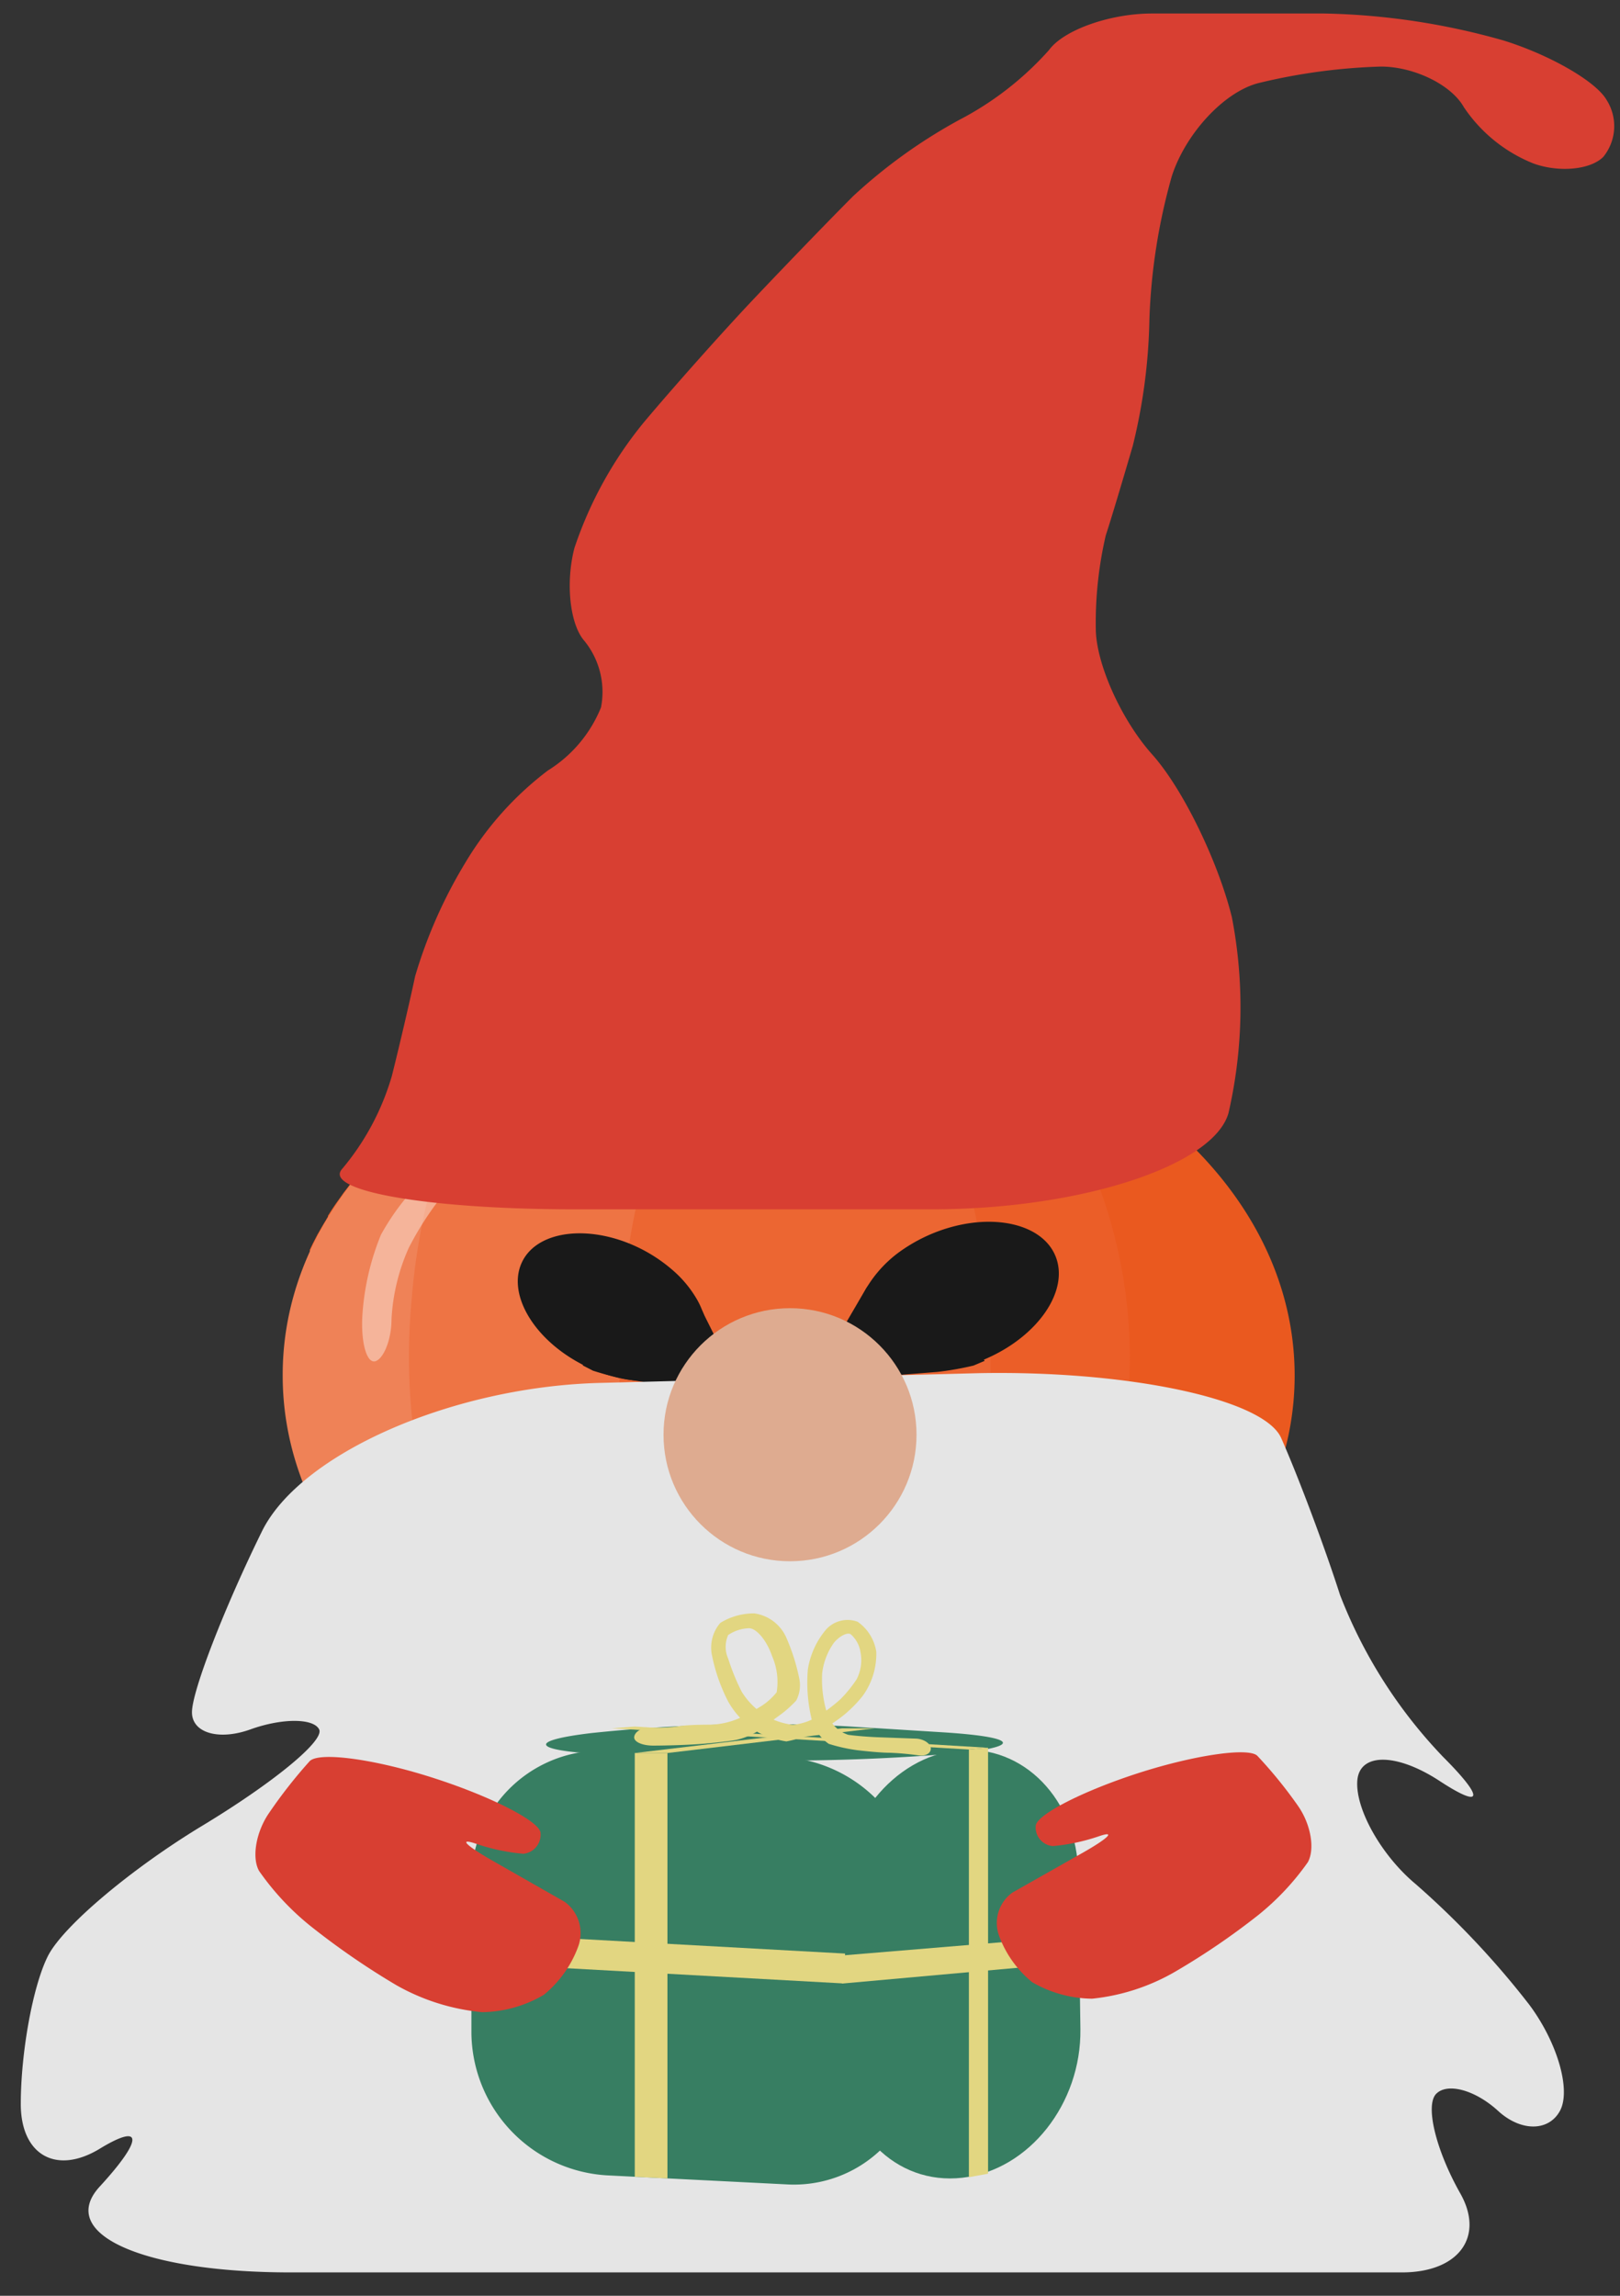 <svg xmlns="http://www.w3.org/2000/svg" width="120" height="170" viewBox="0 0 120 170"><rect x="0" y="0" width="120" height="170" fill="#333333" stroke="none"/><defs><style>.cls-1{fill:#ea591f;}.cls-2{fill:#eb5e28;}.cls-3{fill:#ee7444;}.cls-4{fill:#ec6632;}.cls-5{fill:#ef8257;}.cls-6{fill:#191919;}.cls-7{opacity:0.4;}.cls-8{fill:#fff;}.cls-9{fill:#e5e5e5;}.cls-10{fill:#d83f32;}.cls-11{fill:#377e62;}.cls-12{fill:#e2d681;}.cls-13{fill:#deab90;}</style></defs><title>pumpkin_elf_right</title><g id="final"><path class="cls-1" d="M95.9,101.86c0,9.79-6.64,18.41-16.71,23.47a43.73,43.73,0,0,1-8.51,3.18,47.65,47.65,0,0,1-8.08,1.37c-1,.09-2,.14-2.94.16l-1.25,0L57,130H57l-.67,0-.53,0-.67,0-.92-.07-.92-.09-.91-.1c-1.21-.15-2.39-.34-3.56-.57l-.87-.19-.86-.19-.86-.21-.84-.23-.83-.24h0l-.8-.25-.34-.11c-.44-.14-.87-.3-1.3-.45l-.75-.28-.06,0-.68-.26-.12-.06-.74-.31L39,126l-1-.49h0l-.1,0c-.61-.3-1.2-.61-1.78-.94l-.71-.4-.85-.52-.45-.28-.64-.42-.84-.59c-.41-.29-.82-.6-1.21-.91l-.52-.41-.59-.5a.44.44,0,0,1-.11-.09l-.05,0-.09-.09c-.11-.09-.22-.18-.32-.28l-.32-.28-.54-.52-.24-.23c-.18-.17-.35-.35-.52-.52h0l-.51-.54c-.15-.17-.31-.34-.46-.52s-.34-.39-.5-.59l-.41-.51-.05-.06a27.12,27.12,0,0,1-1.66-2.36c-.12-.2-.25-.4-.37-.61s-.17-.3-.26-.45-.29-.54-.43-.81a.14.14,0,0,1,0-.06l0,0a.91.91,0,0,1-.07-.14l-.14-.29c-.12-.24-.23-.48-.34-.73s-.17-.39-.25-.59l0-.07-.12-.33c-.13-.32-.24-.64-.35-1l-.14-.42,0-.09s0-.11,0-.16-.07-.24-.11-.36c-.15-.55-.29-1.11-.4-1.67l-.12-.68c0-.23-.07-.46-.1-.7s-.05-.34-.07-.52c-.06-.56-.1-1.12-.11-1.68,0-.21,0-.41,0-.61s0-.33,0-.49,0-.43,0-.64a2.28,2.28,0,0,1,0-.26l0-.46,0-.22a.2.2,0,0,1,0-.07.62.62,0,0,1,0-.13c0-.2.05-.4.07-.59s.05-.39.09-.57.07-.43.11-.63c.06-.37.14-.73.23-1.08a.83.83,0,0,1,0-.15,1,1,0,0,1,0-.14c0-.17.08-.33.13-.49l.12-.43a.5.5,0,0,0,0-.13l.09-.26.15-.45c.11-.32.23-.63.36-1l.09-.23c.12-.29.24-.58.37-.86,0,0,0,0,0,0l0-.07,0-.09.22-.46.33-.64.27-.47s0,0,0,0c.11-.19.22-.38.34-.57l.12-.21a.56.56,0,0,1,.05-.08.16.16,0,0,0,0-.07l.08-.12c.19-.31.39-.61.61-.92l.35-.49c.1-.15.21-.29.32-.43l.25-.33c.06-.08.13-.16.19-.25l.32-.39c.47-.56,1-1.11,1.48-1.65l.18-.19.14-.14.55-.54.22-.2.61-.56.22-.2.27-.23A36.13,36.13,0,0,1,34,80.47l.3-.19.46-.29h0l1.1-.65.5-.27.14-.09.49-.25c.57-.31,1.15-.59,1.75-.87l.42-.2.39-.17.39-.17.62-.25,1.24-.49.6-.22c1-.35,2-.67,3-.95l.51-.14.18,0,.73-.19.48-.11,1-.22.41-.08.64-.13.58-.1.51-.09c.58-.1,1.16-.18,1.74-.25l.71-.09.78-.08.23,0,.5,0,.45,0,.74-.05.85,0c.66,0,1.33,0,2,0A48.82,48.82,0,0,1,64,74l.69.08a47.07,47.07,0,0,1,6.88,1.39c1.05.3,2.07.63,3.07,1C87.22,81,95.9,90.65,95.9,101.86Z"/><path class="cls-2" d="M83.69,100.48a36.49,36.49,0,0,1-7.51,22.15,38.23,38.23,0,0,1-5.5,5.88,47.65,47.65,0,0,1-8.08,1.37c-1,.09-2,.14-2.94.16l-1.25,0L57,130H57l-.67,0-.53,0-.67,0-.92-.07-.92-.09-.91-.1c-1.21-.15-2.39-.34-3.56-.57l-.87-.19-.86-.19-.86-.21-.84-.23-.83-.24h0l-.8-.25-.34-.11c-.44-.14-.87-.3-1.3-.45l-.75-.28-.06,0-.68-.26-.12-.06-.74-.31L39,126l-1-.49h0l-.1,0c-.61-.3-1.2-.61-1.78-.94l-.71-.4-.85-.52-.45-.28-.64-.42-.84-.59c-.41-.29-.82-.6-1.21-.91l-.52-.41-.59-.5a.44.44,0,0,1-.11-.09l-.05,0-.09-.09c-.11-.09-.22-.18-.32-.28l-.32-.28-.54-.52-.24-.23c-.18-.17-.35-.35-.52-.52h0l-.51-.54c-.15-.17-.31-.34-.46-.52s-.34-.39-.5-.59l-.41-.51-.05-.06a27.12,27.12,0,0,1-1.66-2.36c-.12-.2-.25-.4-.37-.61s-.17-.3-.26-.45-.29-.54-.43-.81a.14.14,0,0,1,0-.06l0,0a.91.91,0,0,1-.07-.14l-.14-.29c-.12-.24-.23-.48-.34-.73s-.17-.39-.25-.59l0-.07-.12-.33c-.13-.32-.24-.64-.35-1l-.14-.42,0-.09s0-.11,0-.16-.07-.24-.11-.36c-.15-.55-.29-1.11-.4-1.67l-.12-.68c0-.23-.07-.46-.1-.7s-.05-.34-.07-.52c-.06-.56-.1-1.12-.11-1.68,0-.21,0-.41,0-.61s0-.33,0-.49,0-.43,0-.64a2.28,2.28,0,0,1,0-.26l0-.46,0-.22a.2.2,0,0,1,0-.07.62.62,0,0,1,0-.13c0-.2.05-.4.07-.59s.05-.39.09-.57.07-.43.11-.63c.06-.37.14-.73.23-1.08a.83.83,0,0,1,0-.15,1,1,0,0,1,0-.14c0-.17.08-.33.13-.49l.12-.43a.5.5,0,0,0,0-.13l.09-.26.15-.45c.11-.32.23-.63.36-1l.09-.23c.12-.29.24-.58.37-.86,0,0,0,0,0,0l0-.07,0-.09.22-.46.33-.64.27-.47s0,0,0,0c.11-.19.22-.38.34-.57l.12-.21a.56.56,0,0,1,.05-.08.16.16,0,0,0,0-.07l.08-.12c.19-.31.39-.61.61-.92l.35-.49c.1-.15.21-.29.32-.43l.25-.33c.06-.08.13-.16.19-.25l.32-.39c.47-.56,1-1.11,1.48-1.65l.18-.19.14-.14.55-.54.22-.2.61-.56.22-.2.27-.23A36.13,36.13,0,0,1,34,80.47l.3-.19.46-.29h0l1.1-.65.5-.27.14-.09.49-.25c.57-.31,1.15-.59,1.75-.87l.42-.2.39-.17.39-.17.62-.25,1.24-.49.6-.22c1-.35,2-.67,3-.95l.51-.14.18,0,.73-.19.48-.11,1-.22.41-.08.64-.13.58-.1.51-.09c.58-.1,1.16-.18,1.74-.25l.71-.09.78-.08.23,0,.5,0,.45,0,.74-.05.85,0c.66,0,1.33,0,2,0A48.82,48.82,0,0,1,64,74l.69.08a47.07,47.07,0,0,1,6.88,1.39c1.05.3,2.07.63,3.07,1A36.62,36.62,0,0,1,83.69,100.48Z"/><path class="cls-3" d="M72,98.93v.39h0c0,.58,0,1.15,0,1.73a46.25,46.25,0,0,1-2.71,13.7c-.19.53-.39,1-.61,1.57-.14.35-.28.69-.43,1-.37.84-.76,1.68-1.19,2.49A41.49,41.49,0,0,1,59.66,130l-1.25,0L57,130H57l-.67,0-.53,0-.67,0-.92-.07-.92-.09-.91-.1c-1.21-.15-2.39-.34-3.56-.57l-.87-.19-.86-.19-.86-.21-.84-.23-.83-.24h0l-.8-.25-.34-.11c-.44-.14-.87-.3-1.3-.45l-.75-.28-.06,0-.68-.26-.12-.06-.74-.31L39,126l-1-.49h0l-.1,0c-.61-.3-1.2-.61-1.78-.94l-.71-.4-.85-.52-.45-.28-.64-.42-.84-.59c-.41-.29-.82-.6-1.21-.91l-.52-.41-.59-.5-.11-.09-.05,0-.09-.09c-.11-.09-.22-.18-.32-.28l-.32-.28-.54-.52-.24-.23c-.18-.17-.35-.35-.52-.52h0l-.51-.54c-.15-.17-.31-.34-.46-.52s-.34-.39-.5-.59l-.41-.51-.05-.06a27.12,27.12,0,0,1-1.66-2.36c-.12-.2-.25-.4-.37-.61s-.17-.3-.26-.45-.29-.54-.43-.81a.14.14,0,0,1,0-.06l0,0a.91.91,0,0,1-.07-.14.16.16,0,0,0,0-.07,2.14,2.14,0,0,1-.1-.22c-.12-.24-.23-.48-.34-.73s-.17-.39-.25-.59l0-.07-.12-.33c-.13-.32-.24-.64-.35-1l-.14-.42,0-.09s0-.11,0-.16-.07-.24-.11-.36c-.15-.55-.29-1.11-.4-1.67l-.12-.68c0-.23-.07-.46-.1-.7s-.05-.34-.07-.52c-.06-.56-.1-1.12-.11-1.68,0-.21,0-.41,0-.61s0-.33,0-.49,0-.43,0-.64a2.28,2.28,0,0,1,0-.26l0-.46,0-.22a.2.2,0,0,1,0-.07.62.62,0,0,1,0-.13c0-.2.05-.4.07-.59s.05-.39.09-.57.07-.43.11-.63c.06-.37.14-.73.23-1.08a.83.83,0,0,1,0-.15,1,1,0,0,1,0-.14c0-.17.08-.33.13-.49l.12-.43a.5.5,0,0,0,0-.13l.09-.26.15-.45c.11-.32.23-.63.36-1l.09-.23c.12-.29.24-.58.37-.86,0,0,0,0,0,0l0-.07,0-.09.22-.46.33-.64.27-.47s0,0,0,0c.11-.19.22-.38.34-.57l.12-.21a.56.56,0,0,1,.05-.08l.12-.19c.19-.31.39-.61.61-.92l.35-.49c.1-.15.21-.29.32-.43l.25-.33c.06-.08.13-.16.19-.25l.32-.39c.47-.56,1-1.11,1.48-1.65l.18-.19.14-.14.55-.54.22-.2.61-.56.22-.2.27-.23A36.13,36.13,0,0,1,34,80.47l.3-.19.46-.29h0l1.1-.65.5-.27.14-.09.49-.25c.57-.31,1.15-.59,1.75-.87l.42-.2.39-.17.39-.17.62-.25,1.24-.49.6-.22c1-.35,2-.67,3-.95l.51-.14.18,0,.73-.19.48-.11,1-.22.41-.08.64-.13.58-.1.51-.09c.58-.1,1.16-.18,1.74-.25l.71-.09.78-.08.23,0,.5,0,.45,0,.74-.05.85,0c.66,0,1.33,0,2,0A48.82,48.82,0,0,1,64,74l.69.08c.23.35.46.7.68,1.06h0a44.71,44.71,0,0,1,5.9,15.57A47.5,47.5,0,0,1,72,98.93Z"/><path class="cls-4" d="M73.37,101.51a59.75,59.75,0,0,1-.41,7.07c-.16,1.37-.37,2.71-.62,4,0,.08,0,.16,0,.23-.11.55-.22,1.09-.35,1.63l-.27,1.09c-.11.43-.23.84-.35,1.25a.57.57,0,0,1,0,.14c-.12.43-.26.86-.4,1.27l-.11.34h0c-.25.73-.51,1.42-.78,2.09-1.9,4.59-4.47,7.91-7.39,9.27-1,.09-2,.14-2.94.16l-1.25,0L57,130H57c-3.28-1.35-6.14-5.16-8.14-10.49-.33-.88-.64-1.79-.92-2.75-.08-.28-.17-.58-.25-.88-.3-1.14-.58-2.32-.81-3.56h0a57.37,57.37,0,0,1-1-10.28v-.57c0-1.17,0-2.33.09-3.46h0c.12-2,.34-4,.64-5.93,1.42-8.77,4.76-15.65,9-18.38l.85,0L64,74a11.82,11.82,0,0,1,1.37,1.14h0c3.15,3.07,5.66,8.59,7,15.4a57.94,57.94,0,0,1,1,10C73.37,100.83,73.37,101.17,73.37,101.51Z"/><path class="cls-5" d="M37.94,125.49c-10.25-5-17-13.74-17-23.63C20.92,93,26.31,85.15,34.75,80a47.39,47.39,0,0,0-4.26,16.27A44.76,44.76,0,0,0,37.94,125.49Z"/><path class="cls-6" d="M52,100.25c-.74,1.44-2.5,2.14-4.6,2a9,9,0,0,1-1.93-.31,11.28,11.28,0,0,1-2.31-.88l-.12-.07c-3.6-1.9-5.53-5.29-4.33-7.62s5.17-2.74,8.84-.86a11.51,11.51,0,0,1,2.25,1.52,8.44,8.44,0,0,1,1.78,2.11A5.49,5.49,0,0,1,52,97,3.81,3.81,0,0,1,52,100.25Z"/><path class="cls-6" d="M53.61,100.27c.89,1.79-.15,3-2.29,2.64l-4.88-.77a21.08,21.08,0,0,1-2.51-.64l-.76-.39,0,0c-.05,0,1.44-1.61,3.3-3.53s3.68-3.17,4-2.79a12.33,12.33,0,0,1,1.32,1.84Z"/><path class="cls-6" d="M63.75,99.07c.66,1.57,2.45,2.45,4.65,2.51a9.75,9.75,0,0,0,2-.16,11.94,11.94,0,0,0,2.49-.74l.13-.06c3.92-1.7,6.22-5.1,5.15-7.64S73,89.69,69,91.37a12.13,12.13,0,0,0-2.48,1.41,9.07,9.07,0,0,0-2,2.07,7.42,7.42,0,0,0-.5.84A4,4,0,0,0,63.75,99.07Z"/><path class="cls-6" d="M62.06,99c-1.07,1.8-.08,3.13,2.2,3l5.17-.41a22.84,22.84,0,0,0,2.68-.47l.83-.35,0,0s-1.35-1.77-3.11-3.89l-.13-.15c-1.76-2.11-3.54-3.54-4-3.18a15.07,15.07,0,0,0-1.53,1.83Z"/><g class="cls-7"><path class="cls-8" d="M35.11,85c-.2-.3-1.55.42-3,1.62a17.53,17.53,0,0,0-3.89,4.81,18.88,18.88,0,0,0-1.39,6.2c-.07,2,.39,3.38,1,3.16S29,99.16,29,97.7a14.79,14.79,0,0,1,1.28-5.3,23.13,23.13,0,0,1,3.23-4.75C34.59,86.49,35.31,85.29,35.11,85Z"/></g><path class="cls-9" d="M44.56,102.4c-11,.25-22.32,5.22-25.16,11s-5.18,11.85-5.18,13.39,2,2.11,4.33,1.27,4.67-.84,5.09,0-3.47,4-8.65,7.13-10.33,7.43-11.45,9.67-2,7.16-2,10.94,2.63,5.27,5.85,3.31,3.22-.7,0,2.8,3.15,6.36,14.15,6.36h82.31c4.19,0,6.14-2.63,4.32-5.85s-2.62-6.54-1.78-7.38,2.9-.27,4.58,1.27,3.74,1.54,4.58,0-.19-5.09-2.29-7.89a63.74,63.74,0,0,0-8.4-8.91c-2.52-2.1-4.46-5.53-4.32-7.63s2.89-2.1,6.1,0,3.34,1.3.26-1.78a36.16,36.16,0,0,1-7.64-12c-1.12-3.5-3.08-8.73-4.36-11.62s-11.33-5-22.33-4.8Z"/><path class="cls-10" d="M25.35,86.55c-1.49,1.62,6.29,3,17.29,3H69c11,0,20.89-3.21,22-7.13a35.05,35.05,0,0,0,.25-14.5c-1-4.06-3.6-9.48-5.9-12.05s-4.18-6.77-4.18-9.34a28.54,28.54,0,0,1,.74-6.89c.4-1.21,1.29-4.2,2-6.63a41.9,41.9,0,0,0,1.23-9.34A44.37,44.37,0,0,1,86.8,13.05c1-3.11,3.82-6.21,6.39-6.89a43.67,43.67,0,0,1,9.1-1.23c2.43,0,5.2,1.33,6.14,3a11.21,11.21,0,0,0,5.17,4.18c1.89.68,4.21.46,5.16-.49A3.61,3.61,0,0,0,119,7.39C118.19,6,114.76,4.05,111.38,3A52,52,0,0,0,98.11,1H85.33c-3.11,0-6.54,1.22-7.62,2.7a23.3,23.3,0,0,1-6.64,5.17,39,39,0,0,0-7.87,5.65c-1.76,1.76-5.07,5.19-7.37,7.62s-5.95,6.53-8.11,9.1a29.31,29.31,0,0,0-5.17,9.34c-.67,2.57-.34,5.66.74,6.88a6,6,0,0,1,1.23,4.92,9.83,9.83,0,0,1-3.93,4.67,24,24,0,0,0-6.15,6.88,35.65,35.65,0,0,0-3.69,8.36c-.4,1.89-1.18,5.21-1.72,7.37A18.89,18.89,0,0,1,25.35,86.55Z"/><path class="cls-11" d="M68.12,152.26a9.31,9.31,0,0,1-9.88,9.49l-13.32-.67a10.67,10.67,0,0,1-10-10.51V139.29a9.62,9.62,0,0,1,10-9.65l13,.46A10.62,10.62,0,0,1,68,140.46Z"/><path class="cls-11" d="M79.87,138.76c-.07-5.49-4.07-9.61-8.88-9.15s-8.73,5.35-8.7,10.85l.05,11.8c0,5.5,4,9.56,8.94,9s8.82-5.48,8.75-11Z"/><path class="cls-11" d="M71.06,129.81a151.41,151.41,0,0,1-18.66.45l-7.48-.35c-5.49-.25-6-1-1.1-1.58a120.64,120.64,0,0,1,18.87-.5l7.07.44C75.25,128.61,75.83,129.3,71.06,129.81Z"/><polygon class="cls-12" points="47.02 161.19 47.02 129.81 49.44 129.81 49.44 161.31 47.02 161.19"/><polygon class="cls-12" points="35.14 143.15 62.6 144.66 62.45 146.87 34.99 145.36 35.14 143.15"/><polygon class="cls-12" points="49.44 129.81 47.02 129.81 62.38 127.98 64.8 127.98 49.44 129.81"/><polygon class="cls-12" points="71.77 129.55 73.19 129.42 47.02 127.85 45.32 127.98 71.77 129.55"/><polyline class="cls-12" points="71.77 129.55 71.77 161.22 73.19 160.96 73.19 129.42"/><polygon class="cls-12" points="62.38 144.8 79.74 143.36 79.74 145.32 62.38 146.88 62.38 144.8"/><path class="cls-12" d="M67.77,128.74c.65,0,1.18.38,1.18.74s-.42.59-.93.5a20.92,20.92,0,0,0-2.11-.19c-.64,0-1.73-.11-2.41-.19a12.56,12.56,0,0,1-2.11-.47,3.18,3.18,0,0,1-1.31-2,11.63,11.63,0,0,1-.24-3.5,6,6,0,0,1,1.38-3,2.15,2.15,0,0,1,2.31-.54,3.33,3.33,0,0,1,1.38,2.22,5.3,5.3,0,0,1-1,3.26,9.21,9.21,0,0,1-3.11,2.53,10,10,0,0,1-2.55.85,7.08,7.08,0,0,1-2-.62A6.21,6.21,0,0,1,53.94,126a13,13,0,0,1-1.2-3.42,2.8,2.8,0,0,1,.62-2.41,4.76,4.76,0,0,1,2.52-.7,3.06,3.06,0,0,1,2.41,1.9,14.73,14.73,0,0,1,.93,3,2.43,2.43,0,0,1-.24,1.55,8.2,8.2,0,0,1-1.28,1.13l-1.55,1.13a5.29,5.29,0,0,1-1.62.66c-.53.1-1.79.24-2.79.31s-2.51.11-3.35.11-1.47-.29-1.41-.66.54-.66,1.07-.66,1.52,0,2.2-.11,1.76-.12,2.38-.12a5.7,5.7,0,0,0,2.11-.47,17.34,17.34,0,0,0,1.69-.93,4.72,4.72,0,0,0,1.1-1,4.77,4.77,0,0,0-.34-2.68c-.4-1.18-1.19-2.11-1.76-2.06a2.94,2.94,0,0,0-1.49.5,2.14,2.14,0,0,0,0,1.75,16.37,16.37,0,0,0,1,2.45,5.5,5.5,0,0,0,1.8,1.79,5.18,5.18,0,0,0,2,.66,4.32,4.32,0,0,0,1.83-.62,12.63,12.63,0,0,0,1.69-1.28,9.47,9.47,0,0,0,1.2-1.48,3.09,3.09,0,0,0,.28-2A2.2,2.2,0,0,0,63,121c-.28-.13-.84.17-1.24.66a4.89,4.89,0,0,0-.86,2.25,8.62,8.62,0,0,0,.34,2.88,2.46,2.46,0,0,0,1.59,1.67c.61.09,1.71.17,2.45.19Z"/><path class="cls-10" d="M84.34,131.29c-4.19,1.35-7.62,3.12-7.62,3.93A1.38,1.38,0,0,0,78,136.7a14.57,14.57,0,0,0,3.44-.74c1.22-.41.67.15-1.23,1.23L75,140.14a2.77,2.77,0,0,0-1,3.19,8,8,0,0,0,2.46,3.45A9,9,0,0,0,80.9,148a15.37,15.37,0,0,0,6.15-2,53.11,53.11,0,0,0,6.14-4.18,19.16,19.16,0,0,0,3.69-3.93c.54-1,.21-2.83-.74-4.18a33.22,33.22,0,0,0-3-3.69C92.52,129.38,88.54,129.94,84.34,131.29Z"/><path class="cls-10" d="M32.15,131.67c4.34,1.4,7.89,3.24,7.89,4.07a1.42,1.42,0,0,1-1.27,1.53,14.83,14.83,0,0,1-3.56-.76c-1.26-.42-.69.15,1.27,1.27l5.35,3.05a2.87,2.87,0,0,1,1,3.31,8.34,8.34,0,0,1-2.54,3.57A9.26,9.26,0,0,1,35.72,149a15.87,15.87,0,0,1-6.36-2A56.19,56.19,0,0,1,23,142.62a19.61,19.61,0,0,1-3.81-4.08c-.56-1-.22-2.92.76-4.32a36.14,36.14,0,0,1,3-3.82C23.69,129.7,27.82,130.27,32.15,131.67Z"/><circle class="cls-13" cx="58.52" cy="106.24" r="9.37"/></g></svg>
